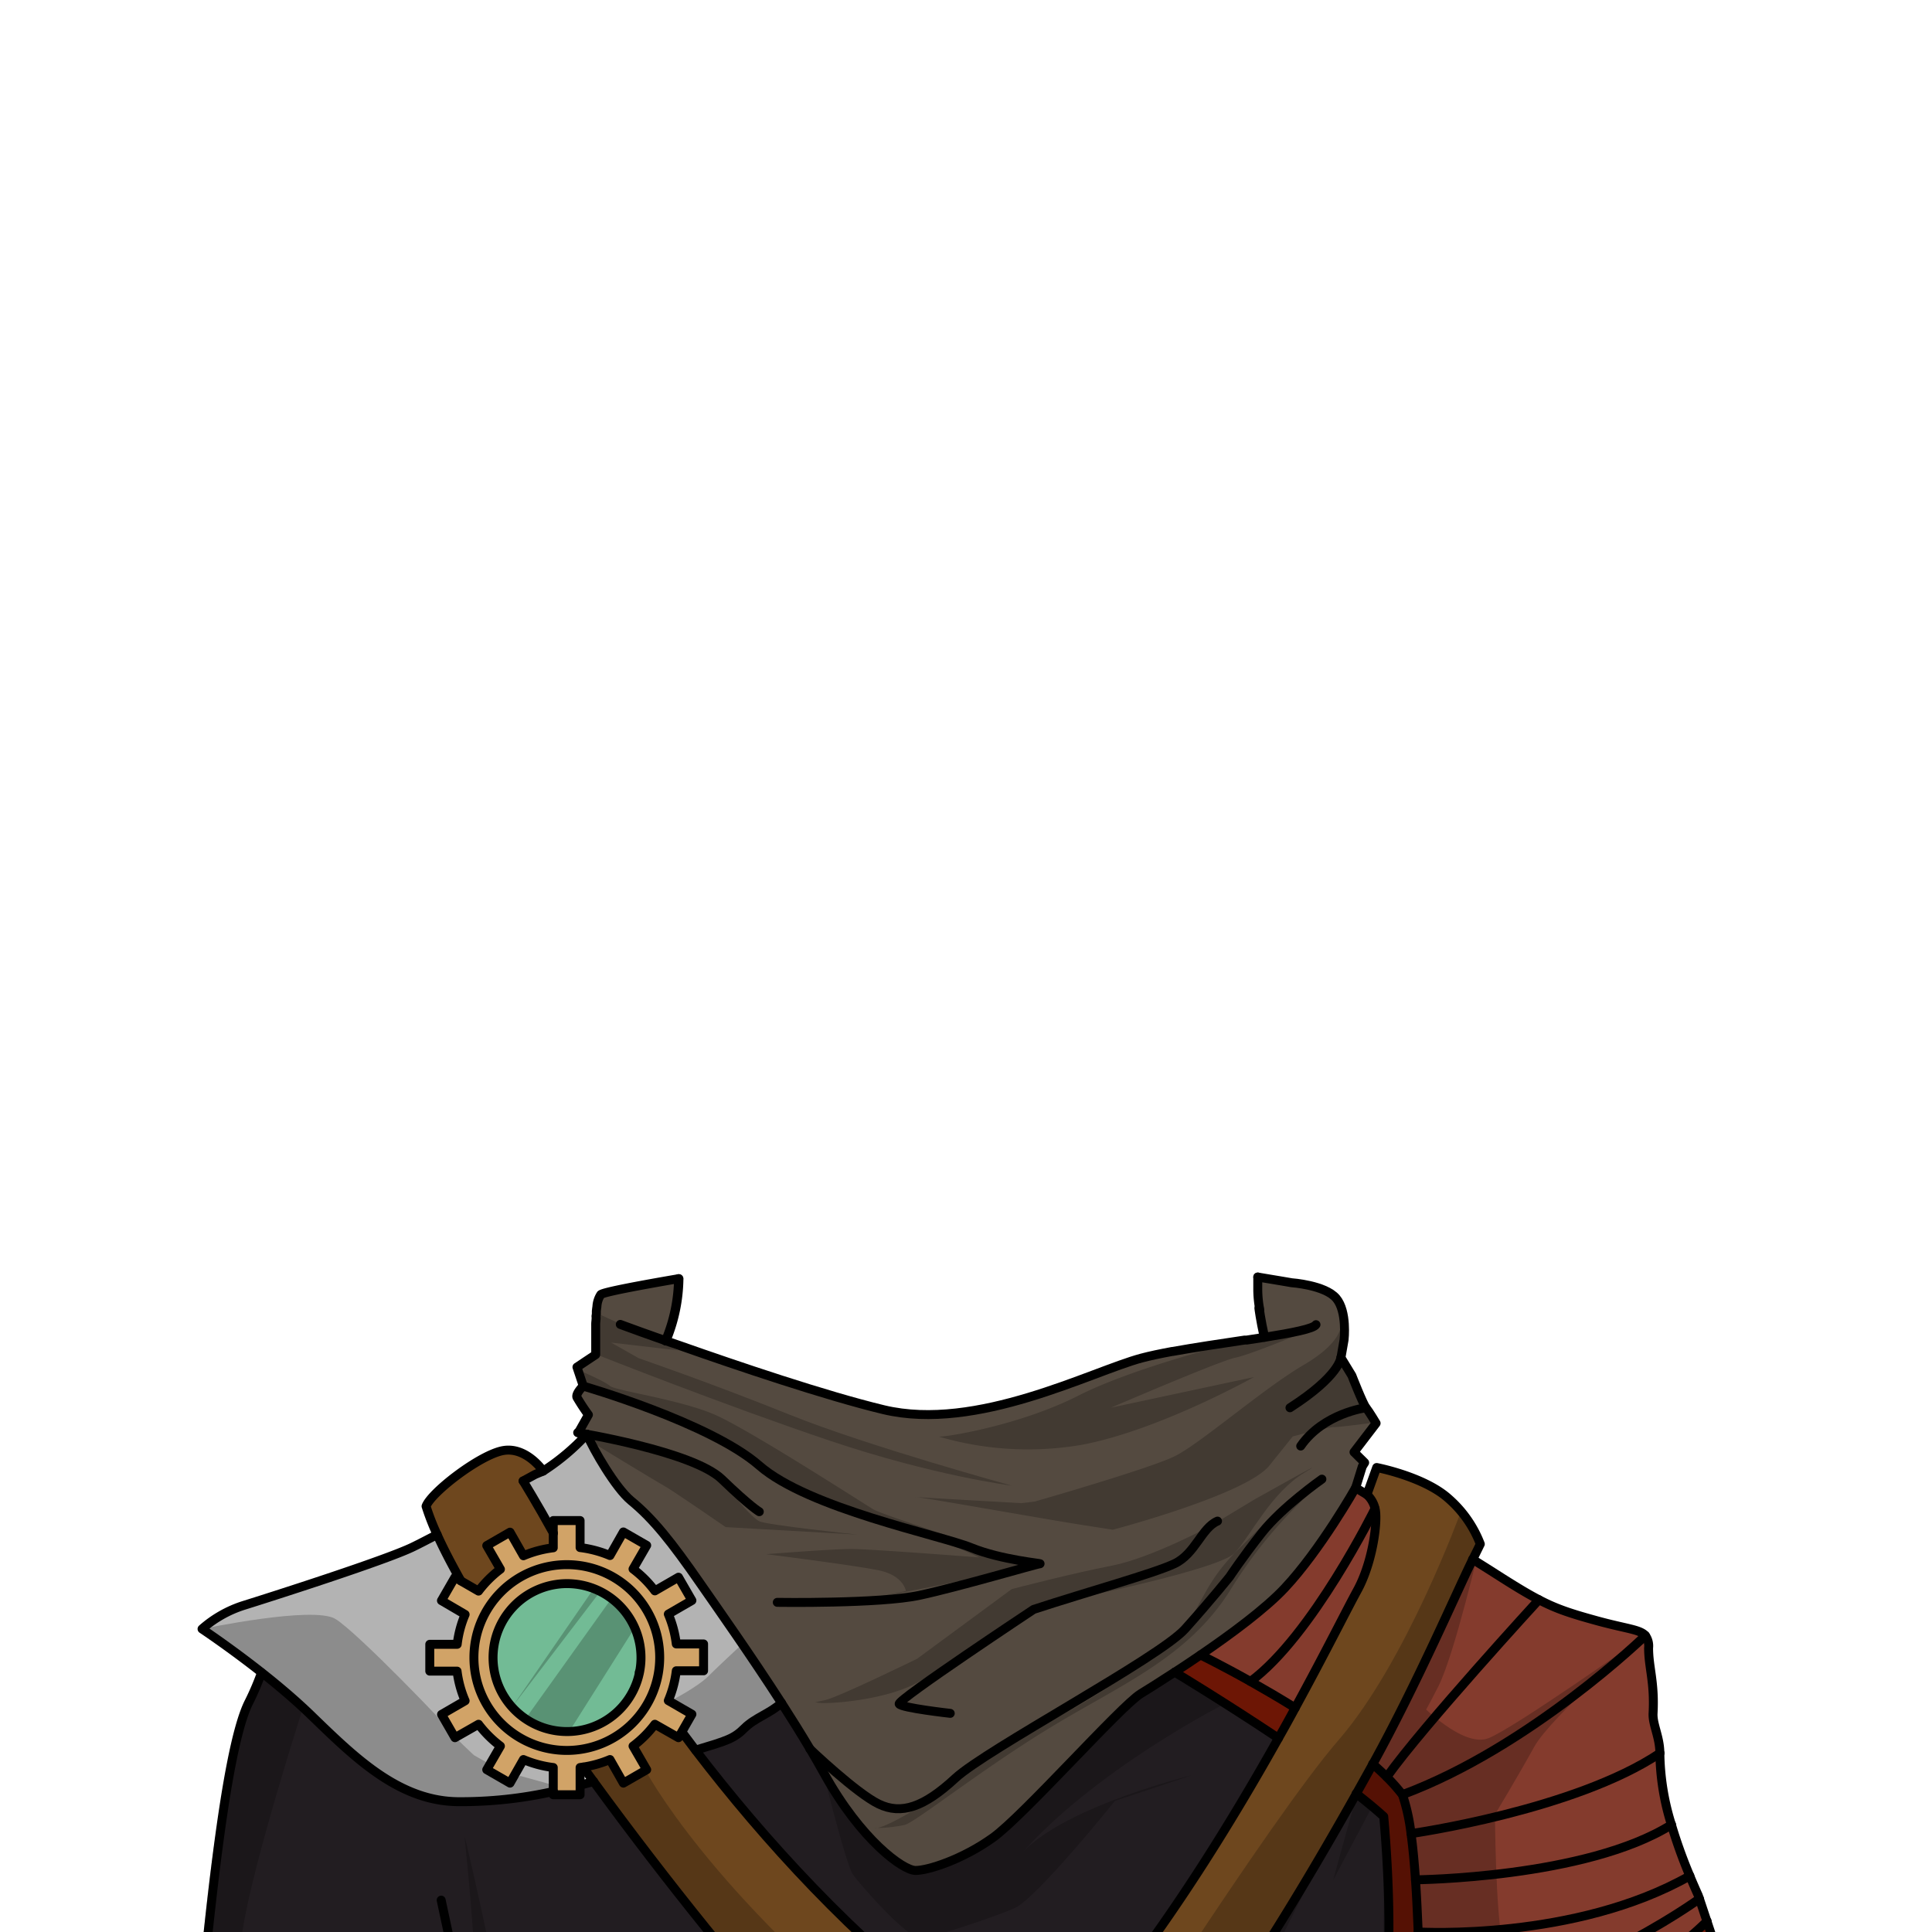 <svg xmlns="http://www.w3.org/2000/svg" viewBox="0 0 432 432">
  <defs>
    <style>.GUNDAN_CAT_OUTFIT_CAT_OUTFIT_13_cls-1{isolation:isolate;}.GUNDAN_CAT_OUTFIT_CAT_OUTFIT_13_cls-2{fill:#6e471e;}.GUNDAN_CAT_OUTFIT_CAT_OUTFIT_13_cls-3{fill:#843b2d;}.GUNDAN_CAT_OUTFIT_CAT_OUTFIT_13_cls-4{fill:#544a40;}.GUNDAN_CAT_OUTFIT_CAT_OUTFIT_13_cls-5{fill:#6d1605;}.GUNDAN_CAT_OUTFIT_CAT_OUTFIT_13_cls-6{fill:#221d21;}.GUNDAN_CAT_OUTFIT_CAT_OUTFIT_13_cls-7{fill:#d1a367;}.GUNDAN_CAT_OUTFIT_CAT_OUTFIT_13_cls-8{fill:#72bb95;}.GUNDAN_CAT_OUTFIT_CAT_OUTFIT_13_cls-9{fill:#b3b3b3;}.GUNDAN_CAT_OUTFIT_CAT_OUTFIT_13_cls-10,.GUNDAN_CAT_OUTFIT_CAT_OUTFIT_13_cls-11{fill:none;stroke:#000;stroke-linecap:round;stroke-linejoin:round;}.GUNDAN_CAT_OUTFIT_CAT_OUTFIT_13_cls-10{stroke-width:2px;}.GUNDAN_CAT_OUTFIT_CAT_OUTFIT_13_cls-11{stroke-width:2.09px;}.GUNDAN_CAT_OUTFIT_CAT_OUTFIT_13_cls-12{opacity:0.22;mix-blend-mode:multiply;}</style>
  </defs>
  <g class="GUNDAN_CAT_OUTFIT_CAT_OUTFIT_13_cls-1">
    <g id="Outfit">
      <path class="GUNDAN_CAT_OUTFIT_CAT_OUTFIT_13_cls-2" d="M323.73,334.94A25.77,25.77,0,0,1,331,345.25s-.59,1.22-1.68,3.41c-3.33,6.67-12.32,27.57-22.33,45.75-1.21,2.18-2.44,4.4-3.7,6.64-16.2,28.88-36.61,61.75-51.76,74.22-6-3.13-12.28-6.8-18.91-11.11,21.54-22.19,40.28-52.29,53.29-75.49q2-3.51,3.75-6.78c6.78-12.42,11.59-22.09,13.86-26.22,3.54-6.42,4.67-15.81,4-18.33a6.19,6.19,0,0,0-1.79-3.12l0,0,2.18-6.06S318.25,330.11,323.73,334.94Z" />
      <path class="GUNDAN_CAT_OUTFIT_CAT_OUTFIT_13_cls-2" d="M316.81,492.79,317.4,520H295.28c-40.59-8.72-90.56-36.42-114.38-62-13.46-14.46-31.82-37.21-48.15-59.61-.8-1.09-1.59-2.18-2.37-3.26a24.67,24.67,0,0,0,6.05-1.69l3,5.27,5.21-3-3.05-5.28a24.79,24.79,0,0,0,4.88-4.88l5.28,3,.71-1.24q1.49,2,3,4h0c15.33,20.05,35.26,42,59.49,60.46q9.09,6.91,17.53,12.37c6.63,4.31,12.94,8,18.91,11.11C288.13,494.51,311.81,493.32,316.81,492.79Z" />
      <path class="GUNDAN_CAT_OUTFIT_CAT_OUTFIT_13_cls-3" d="M380,424.56l-.25-.73c-.69-1.54-1.33-3-1.92-4.43a109.55,109.55,0,0,1-4.09-11.4,55.43,55.43,0,0,1-2.59-16c0-3.65-1.65-6.4-1.52-8.91.35-7-1-10.25-1-14.62a4,4,0,0,0-.72-2.78c-1.23-1.38-4.24-1.5-10.81-3.3-5.75-1.58-9-2.61-13-4.71-2.6-1.35-5.54-3.14-9.71-5.81-1.53-1-3.27-2.07-5.12-3.23-3.33,6.67-12.32,27.57-22.33,45.75,1.1,1,2.15,1.94,3.12,2.91a42,42,0,0,1,3.54,4,43.65,43.65,0,0,1,1.91,8.69c.43,3.17.75,6.71,1,10.35.27,3.89.44,7.89.6,11.63.23,6.12.39,11.59.7,14.89a8.61,8.61,0,0,0,.12,1.6c.23,1.41.87,3.37,2.67,4.21,3,1.4,37.52.07,61.12-23.12Z" />
      <path class="GUNDAN_CAT_OUTFIT_CAT_OUTFIT_13_cls-3" d="M305.67,334.22l0,0-2.54-1.53s-7.86,13.92-15.9,22.48c-4.3,4.59-11.92,10.23-18.77,14.91,0,0,4.69,2.28,11.17,5.92,3,1.7,6.47,3.71,10,5.91,6.78-12.42,11.59-22.09,13.86-26.22,3.54-6.42,4.67-15.81,4-18.33A6.19,6.19,0,0,0,305.67,334.22Z" />
      <path class="GUNDAN_CAT_OUTFIT_CAT_OUTFIT_13_cls-4" d="M302.72,324.74l2.38,2.35c-2.77,7.51-6.2,14.41-17.89,28.06-5.57,5.94-16.5,13.52-24.53,18.76h0c-21.36,11.45-31.82,38.1-55.68,44-7.4,1.13-12.79-7.75-17.2-12.76h0a81.31,81.31,0,0,1-5.71-9,.05.05,0,0,0,0,0l0,0h0c-8-14.31-18.27-28.81-27.51-42.15-8.49-14.38-16.86-16.84-23.4-28.28,1-.26-1.17-1.51-.61-2.33-1.58-1.24-2.08-.84-3.34-2.58.47-1.75,2.52-4.51,2.28-4.39-1-1.82-4.22-4.07-1.16-6.46l-1.4-4.2,4.19-2.79c-.2-17.13-.59-13.06,18.71-17a37.11,37.11,0,0,1-2.91,13.87c79.06,30.35,62.13,10.82,129.78-.21,1.4-.19,2.79-.42,4.08-.63-.88-3.91-1.18-6.43-1.18-6.43l.09,0a33.81,33.81,0,0,1-.39-7c13.22,2.25,22.35,1.07,18.56,18.05,2.4,3.24,3.62,7.62,5.65,11.26,0,.05,0,.09.08.1.7,1,1.52,2.31,2.13,3.32Z" />
      <path class="GUNDAN_CAT_OUTFIT_CAT_OUTFIT_13_cls-5" d="M382.88,433l-1.17-3.49c-23.6,23.19-58.15,24.52-61.12,23.12-1.8-.84-2.44-2.8-2.67-4.21a8.61,8.61,0,0,1-.12-1.6c-.31-3.3-.47-8.77-.7-14.89-.16-3.74-.33-7.74-.6-11.63-.24-3.64-.56-7.18-1-10.35a43.65,43.65,0,0,0-1.91-8.69,42,42,0,0,0-3.54-4c-1-1-2-1.94-3.12-2.91-1.21,2.18-2.44,4.4-3.7,6.64,2.32,1.8,4.41,3.53,6.17,5.13,2.62,29.88,0,45.26,0,45.26s-.58,2.56,2.21,6.06a7.14,7.14,0,0,0,3.26,1.6c9.78,2.89,42.91,3.34,69.87-23.46A27.64,27.64,0,0,1,382.88,433Z" />
      <path class="GUNDAN_CAT_OUTFIT_CAT_OUTFIT_13_cls-5" d="M268.44,370.06c-2,1.39-4,2.69-5.76,3.85.29.18,11.32,6.84,23.18,14.76q2-3.51,3.75-6.78c-3.53-2.2-7-4.21-10-5.91C273.13,372.34,268.44,370.06,268.44,370.06Z" />
      <path class="GUNDAN_CAT_OUTFIT_CAT_OUTFIT_13_cls-6" d="M391.08,472.88c-.53-1.83-1-3.44-1.48-4.87h0l-.05-.14c-1.08-3.34-2-5.68-2.66-7.49l-.05-.12c-.53-1.39-.94-2.47-1.23-3.46v0a11.24,11.24,0,0,1-.45-2.41,15.52,15.52,0,0,1,.1-2.9c.06-.48.12-.94.19-1.38h0c.83-5.15,2.55-7.9-.66-10.26-1.67-1.22,1-2.82,0-4.15-14.92,14.84-34.62,21.32-47.18,23.66-2.23.42-4.36.7-6.38.88s-3.91.25-5.67.24h0a40.47,40.47,0,0,1-10.39-1.26l-.21-.06a9.11,9.11,0,0,1-2.93-1.29h0a1.87,1.87,0,0,1-.32-.3c-2.79-3.5-2.21-6.06-2.21-6.06s2.57-15.06.08-44.34v0c0-.29-.05-.58-.08-.88-.8-.73-1.67-1.48-2.6-2.26-.69-.58-1.42-1.17-2.17-1.77h0l-1.39-1.09-2.9,5.15c-15.44,27.09-34,56.37-48.17,68.48-.23.21-.46.4-.69.59,5.41,2.84,10.54,5.24,15.37,7.25l.06,0h0c27.83,11.62,45.64,10.69,49.9,10.24L317.4,520h82.18S395.51,488.26,391.08,472.88Z" />
      <path class="GUNDAN_CAT_OUTFIT_CAT_OUTFIT_13_cls-6" d="M163.9,446.55H124.8l-2,8.15h2v3.53a6.38,6.38,0,0,0,6.37,6.38h26.28a6.38,6.38,0,0,0,6.37-6.38V454.7h2Zm0,27H124.8l-2,8.15h2v3.53a6.38,6.38,0,0,0,6.37,6.38h26.28a6.38,6.38,0,0,0,6.37-6.38v-3.53h2Zm0,27H124.8l-2,8.15h2v3.53a6.38,6.38,0,0,0,6.37,6.38h26.28a6.38,6.38,0,0,0,6.37-6.38v-3.53h2Zm125.41,18.06c-2.49-.63-5-1.33-7.56-2.09l-.12,0a266.05,266.05,0,0,1-51.69-22.18l-.28-.15q-2.58-1.44-5.11-2.91l-1.31-.78c-17.06-10.09-32.11-21.46-42.34-32.44-2.22-2.39-4.58-5-7-7.8q-2.6-3-5.33-6.18c-3.88-4.55-7.93-9.47-12.06-14.61l-.14-.18c-7.83-9.76-15.94-20.34-23.59-30.84-1,.29-2,.55-3,.81v2.11h-6v-.69h0a95.26,95.26,0,0,1-21.4,2.27,27.13,27.13,0,0,1-9-1.67c-5.41-1.93-10.26-5.37-14.87-9.35l0,0c-3.18-2.75-6.24-5.76-9.29-8.7-.44-.43-.9-.86-1.36-1.28h0l-.1-.09c-.08-.07-.2-.19-.4-.36l-.27-.25a1.22,1.22,0,0,0-.17-.15c-.62-.57-1.25-1.13-1.89-1.69-2-1.73-4.06-3.43-6.06-5l-.38-.3c-.25.72-.55,1.52-.92,2.42-.53,1.29-1.19,2.77-2,4.46C50,392.26,46.46,434.66,45.18,444c-.34,2.49-.73,5.59-1.11,8.8h0c-1,8.82-2,18.46-2,18.46s-2.45,13-4.19,21.77-1.75,21.33-1.75,21.33l2.1,5.6H295.28Q292.33,519.32,289.31,518.55Z" />
      <path class="GUNDAN_CAT_OUTFIT_CAT_OUTFIT_13_cls-6" d="M215,451.79q9.09,6.91,17.53,12.37c21.54-22.19,40.28-52.29,53.29-75.49C274,380.75,263,374.09,262.68,373.91h0c-3.44,2.24-6.22,4-7.61,4.83-4.54,2.8-26.21,27.26-33,32.16s-14.5,7.34-17.3,7.34-12.23-6.82-20.45-21.67c-1-1.79-2.05-3.63-3.16-5.51-2-3.37-4.17-6.84-6.38-10.28-2.53,2.35-5.93,3.3-8.28,5.65s-3.91,2.8-10.91,4.9C170.88,411.38,190.81,433.35,215,451.79Z" />
      <path class="GUNDAN_CAT_OUTFIT_CAT_OUTFIT_13_cls-7" d="M157.4,373.63v-6h-6.1a24.78,24.78,0,0,0-1.78-6.67l5.27-3.05-3-5.2-5.28,3.05a24.58,24.58,0,0,0-4.88-4.89l3.05-5.28-5.21-3-3,5.27a25,25,0,0,0-6.68-1.78V340h-6v6.09a24.78,24.78,0,0,0-6.67,1.78l-3-5.27-5.2,3,3.05,5.28a24.89,24.89,0,0,0-4.89,4.89l-3.93-2.27h0l-1.34-.77-3,5.2L104,361a24.4,24.4,0,0,0-1.77,6.67H96.1v6h6.1A24.4,24.4,0,0,0,104,380.3l-5.27,3.05,2.36,4.08,0,.07.6,1.05.17-.1,5.1-2.94a25.12,25.12,0,0,0,4.89,4.88l-2.36,4.09-.69,1.19.69.4,4.51,2.6,3-5.27a24.78,24.78,0,0,0,6.67,1.78v6.09h6v-6.09l.63-.09a24.67,24.67,0,0,0,6.05-1.69l.29.5.06.11,2.5,4.34h0l.18.32,4.82-2.78.06,0,.33-.19-3.05-5.28a24.79,24.79,0,0,0,4.88-4.88l5.28,3,.71-1.24.95-1.63,1.34-2.33-.41-.24-4.86-2.81a24.78,24.78,0,0,0,1.78-6.67Zm-30.65,17.76a20.77,20.77,0,1,1,20.76-20.76A20.77,20.77,0,0,1,126.75,391.39Z" />
      <path class="GUNDAN_CAT_OUTFIT_CAT_OUTFIT_13_cls-8" d="M126.21,354.11A16.53,16.53,0,0,1,143,373.91h0a16.53,16.53,0,1,1-16.74-19.81Z" />
      <path class="GUNDAN_CAT_OUTFIT_CAT_OUTFIT_13_cls-7" d="M126.75,349.86a20.77,20.77,0,1,0,20.76,20.77A20.77,20.77,0,0,0,126.75,349.86ZM143,373.92a16.61,16.61,0,0,1-15.66,13.22h-.86a16.52,16.52,0,1,1,6.32-31.91,16.16,16.16,0,0,1,4,2.21A16.54,16.54,0,0,1,141.9,364h0a16.54,16.54,0,0,1,1,9.87Z" />
      <path class="GUNDAN_CAT_OUTFIT_CAT_OUTFIT_13_cls-9" d="M156.5,353.93c-6.3-9.09-10.49-14.33-15.38-18.35-3.5-2.87-8.42-11.41-9.89-14.88-1.59.62-6.79,7-9.77,8.23l-1.79.75-2.7,1.47s3.1,5,6.77,11.67V340h6v6.09a25,25,0,0,1,6.68,1.78l3-5.27,5.21,3-3.05,5.28a24.58,24.58,0,0,1,4.88,4.89l5.28-3.05,3,5.2L149.52,361a24.78,24.78,0,0,1,1.78,6.67h6.1v6h-6.1a24.78,24.78,0,0,1-1.78,6.67l5.27,3.05-2.29,4q1.49,2,3,4h0c7-2.1,8.5-2.49,10.91-4.9s5.75-3.3,8.28-5.65C167.93,370.22,160.67,360,156.5,353.93Z" />
      <path class="GUNDAN_CAT_OUTFIT_CAT_OUTFIT_13_cls-9" d="M114,398.67l-5.2-3,3.05-5.28a25.12,25.12,0,0,1-4.89-4.88l-5.27,3-3-5.2L104,380.3a24.4,24.4,0,0,1-1.77-6.67H96.1v-6h6.1A24.4,24.4,0,0,1,104,361L98.7,357.9l3-5.2,1.34.77c-2.13-3.79-3.93-7.26-5.31-10.33-2.24,1.17-4.14,2.15-5.38,2.75-6.12,3-32.33,11.36-37.92,13.1a25.93,25.93,0,0,0-9.26,5.25s6.24,4.16,13.3,9.72c3.57,2.81,7.35,6,10.64,9.15,9.78,9.44,19.74,19.57,33.2,19.75a94.87,94.87,0,0,0,21.42-2.28v-5.4a24.78,24.78,0,0,1-6.67-1.78Z" />
      <path class="GUNDAN_CAT_OUTFIT_CAT_OUTFIT_13_cls-2" d="M123.74,342.82v3.25a24.78,24.78,0,0,0-6.67,1.78l-3-5.27-5.2,3,3.05,5.28a24.89,24.89,0,0,0-4.89,4.89l-3.93-2.27h0c-2.13-3.79-3.93-7.26-5.31-10.33a52,52,0,0,1-2.47-6.34c1.17-3.15,12.24-11.65,17.36-12.47s8.83,4.6,8.83,4.6l-1.79.75-2.7,1.47S120.07,336.16,123.74,342.82Z" />
      <path class="GUNDAN_CAT_OUTFIT_CAT_OUTFIT_13_cls-10" d="M147.51,370.63a20.77,20.77,0,1,1-20.76-20.77A20.76,20.76,0,0,1,147.51,370.63Z" />
      <path class="GUNDAN_CAT_OUTFIT_CAT_OUTFIT_13_cls-10" d="M103.05,353.47l-1.34-.77-3,5.2L104,361a24.4,24.4,0,0,0-1.77,6.67H96.1v6h6.1A24.4,24.4,0,0,0,104,380.3l-5.27,3.05,3,5.2,5.27-3a25.12,25.12,0,0,0,4.89,4.88l-3.05,5.28,5.2,3,3-5.27a24.78,24.78,0,0,0,6.67,1.78v6.09h6v-6.09l.63-.09a24.67,24.67,0,0,0,6.05-1.69l3,5.27,5.21-3-3.05-5.28a24.79,24.79,0,0,0,4.88-4.88l5.28,3,.71-1.24,2.29-4-5.27-3.05a24.78,24.78,0,0,0,1.78-6.67h6.1v-6h-6.1a24.78,24.78,0,0,0-1.78-6.67l5.27-3.05-3-5.2-5.28,3.05a24.58,24.58,0,0,0-4.88-4.89l3.05-5.28-5.21-3-3,5.27a25,25,0,0,0-6.68-1.78V340h-6v6.09a24.78,24.78,0,0,0-6.67,1.78l-3-5.27-5.2,3,3.05,5.28a24.89,24.89,0,0,0-4.89,4.89l-3.93-2.27" />
      <path class="GUNDAN_CAT_OUTFIT_CAT_OUTFIT_13_cls-10" d="M143,373.92a16.54,16.54,0,1,1,.32-2.75,16.61,16.61,0,0,1-.32,2.75" />
      <path class="GUNDAN_CAT_OUTFIT_CAT_OUTFIT_13_cls-10" d="M138.7,296.14l1.17.43h0c1.62.6,4.81,1.76,9,3.23l2.91,1c13,4.58,32.74,11.27,45.79,14.41,20.86,5,46.37-8.51,57.67-11.54,1.91-.51,4.27-1,6.86-1.48l.1,0c5-.9,10.8-1.76,16.11-2.55l.1,0,.1,0,.13,0h0l.15,0c1.36-.2,2.68-.41,3.93-.61,6.24-1,11-1.93,11.54-2.83" />
      <path class="GUNDAN_CAT_OUTFIT_CAT_OUTFIT_13_cls-11" d="M151.77,285.94a37.11,37.11,0,0,1-2.91,13.87" />
      <path class="GUNDAN_CAT_OUTFIT_CAT_OUTFIT_13_cls-10" d="M131.23,320.7a49.94,49.94,0,0,1-9.77,8.23l-1.79.75-2.7,1.47" />
      <path class="GUNDAN_CAT_OUTFIT_CAT_OUTFIT_13_cls-10" d="M174.74,380.78c-2.53,2.35-5.93,3.3-8.28,5.65s-3.91,2.8-10.91,4.9" />
      <path class="GUNDAN_CAT_OUTFIT_CAT_OUTFIT_13_cls-10" d="M97.74,343.14c-2.24,1.17-4.14,2.15-5.38,2.75-6.12,3-32.33,11.36-37.92,13.1a25.93,25.93,0,0,0-9.26,5.25s6.24,4.16,13.3,9.72c3.57,2.81,7.35,6,10.64,9.15,9.78,9.44,19.74,19.57,33.2,19.75a94.87,94.87,0,0,0,21.42-2.28" />
      <path class="GUNDAN_CAT_OUTFIT_CAT_OUTFIT_13_cls-10" d="M132.75,398.35c-1,.29-2,.55-3,.81" />
      <path class="GUNDAN_CAT_OUTFIT_CAT_OUTFIT_13_cls-10" d="M151.77,285.94l-.18,0c-7.75,1.33-16.6,2.95-17.25,3.53a5.53,5.53,0,0,0-.87,2.7c-.05.32-.09.64-.13,1,0,.13,0,.26,0,.39s0,.4-.05.59,0,.32,0,.48c0,.47-.07.92-.09,1.32,0,.08,0,.15,0,.22a2.35,2.35,0,0,0,0,.26c0,.67,0,1.11,0,1.11v5.36l-4.19,2.79,1.4,4.2s-1.75,1.74-1.4,2.56a45.21,45.21,0,0,0,2.56,3.9s-1.12,2-2.25,4" />
      <path class="GUNDAN_CAT_OUTFIT_CAT_OUTFIT_13_cls-10" d="M281.24,285.55c4.69.77,7.55,1.27,7.55,1.27s7.51.52,10,3.49,1.75,9.27,1.75,9.27l-.7,4,2.44,4s2.45,6.29,3.15,7.16,2.27,3.5,2.27,3.5l-4.94,6.46,2.38,2.35-.53.86-1.47,4.72s-7.85,13.92-15.89,22.48c-4.3,4.59-11.92,10.23-18.77,14.91-2,1.39-4,2.69-5.76,3.85" />
      <path class="GUNDAN_CAT_OUTFIT_CAT_OUTFIT_13_cls-10" d="M131.23,320.7c1.47,3.47,6.39,12,9.89,14.88,4.89,4,9.08,9.26,15.38,18.35,4.17,6,11.43,16.29,18.24,26.85,2.21,3.44,4.38,6.91,6.38,10.28,1.11,1.88,2.17,3.72,3.16,5.51,8.22,14.85,17.65,21.67,20.45,21.67s10.48-2.45,17.3-7.34,28.49-29.36,33-32.16c1.39-.85,4.17-2.59,7.61-4.83" />
      <path class="GUNDAN_CAT_OUTFIT_CAT_OUTFIT_13_cls-10" d="M130.26,309.89s28.51,8.21,39.52,17.82,40.54,15.56,47.36,18.35,16.25,3.55,15.38,3.61-18,5.13-26.92,7.05-31.8,1.57-31.8,1.57" />
      <path class="GUNDAN_CAT_OUTFIT_CAT_OUTFIT_13_cls-10" d="M129.17,320.34s25.75,4.17,32.22,10.4,8.39,7.28,8.39,7.28" />
      <path class="GUNDAN_CAT_OUTFIT_CAT_OUTFIT_13_cls-10" d="M212.48,383.11s-10.9-1.22-11.42-2.1,30.06-21.14,30.06-21.14c12.23-4,26.74-8,31.45-10.2s6.06-8,9.67-9.55" />
      <path class="GUNDAN_CAT_OUTFIT_CAT_OUTFIT_13_cls-10" d="M305.39,314.78s-9.49,1.22-14.55,8.56" />
      <path class="GUNDAN_CAT_OUTFIT_CAT_OUTFIT_13_cls-10" d="M295.58,330.74s-8.89,6.23-13.43,12-7.17,9.79-7.17,9.79-4.19,5.24-10,11.71-44.39,26.91-51.38,33.38-12.06,8.21-17.12,5.76-15.4-12.32-15.4-12.32" />
      <path class="GUNDAN_CAT_OUTFIT_CAT_OUTFIT_13_cls-10" d="M299.8,303.6s-.18,4-11.36,11.18" />
      <path class="GUNDAN_CAT_OUTFIT_CAT_OUTFIT_13_cls-10" d="M98.65,424.88s4.66,21.9,5.59,25.4a267,267,0,0,1,6.76,35c1.63,14.91-.93,34.72-.93,34.72S108,482.9,104,476.14s-10.72-34.49-10.72-34.49" />
      <line class="GUNDAN_CAT_OUTFIT_CAT_OUTFIT_13_cls-10" x1="142.95" y1="373.92" x2="142.95" y2="373.91" />
      <path class="GUNDAN_CAT_OUTFIT_CAT_OUTFIT_13_cls-10" d="M152.5,387.31q1.49,2,3,4h0c15.33,20.05,35.26,42,59.49,60.46q9.09,6.91,17.53,12.37c6.63,4.31,12.94,8,18.91,11.11,36.65,19.24,60.33,18.05,65.33,17.52" />
      <path class="GUNDAN_CAT_OUTFIT_CAT_OUTFIT_13_cls-10" d="M123.74,342.82c-3.67-6.66-6.77-11.67-6.77-11.67" />
      <path class="GUNDAN_CAT_OUTFIT_CAT_OUTFIT_13_cls-10" d="M295.28,520c-40.59-8.72-90.56-36.42-114.38-62-13.46-14.46-31.82-37.21-48.15-59.61-.8-1.09-1.59-2.18-2.37-3.26" />
      <path class="GUNDAN_CAT_OUTFIT_CAT_OUTFIT_13_cls-10" d="M121.46,328.93s-3.7-5.41-8.83-4.6-16.19,9.32-17.36,12.47a52,52,0,0,0,2.47,6.34c1.38,3.07,3.18,6.54,5.31,10.33h0" />
      <path class="GUNDAN_CAT_OUTFIT_CAT_OUTFIT_13_cls-10" d="M305.65,334.2l2.18-6.06s10.42,2,15.9,6.8A25.77,25.77,0,0,1,331,345.25s-.59,1.22-1.68,3.41c-3.33,6.67-12.32,27.57-22.33,45.75-1.21,2.18-2.44,4.4-3.7,6.64-16.2,28.88-36.61,61.75-51.76,74.22" />
      <path class="GUNDAN_CAT_OUTFIT_CAT_OUTFIT_13_cls-10" d="M232.57,464.16c21.54-22.19,40.28-52.29,53.29-75.49q2-3.51,3.75-6.78c6.78-12.42,11.59-22.09,13.86-26.22,3.54-6.42,4.67-15.81,4-18.33a6.19,6.19,0,0,0-1.79-3.12" />
      <path class="GUNDAN_CAT_OUTFIT_CAT_OUTFIT_13_cls-10" d="M384.75,435.64c-27,26.8-60.09,26.35-69.87,23.46a7.14,7.14,0,0,1-3.26-1.6c-2.79-3.5-2.21-6.06-2.21-6.06s2.62-15.38,0-45.26c-1.76-1.6-3.85-3.33-6.17-5.13" />
      <path class="GUNDAN_CAT_OUTFIT_CAT_OUTFIT_13_cls-10" d="M285.86,388.67C274,380.75,263,374.09,262.68,373.91h0" />
      <path class="GUNDAN_CAT_OUTFIT_CAT_OUTFIT_13_cls-10" d="M306.94,394.41c1.1,1,2.15,1.94,3.12,2.91a42,42,0,0,1,3.54,4,43.65,43.65,0,0,1,1.91,8.69c.43,3.17.75,6.71,1,10.35.27,3.89.44,7.89.6,11.63.23,6.12.39,11.59.7,14.89a8.61,8.61,0,0,0,.12,1.6c.23,1.41.87,3.37,2.67,4.21,3,1.4,37.52.07,61.12-23.12" />
      <path class="GUNDAN_CAT_OUTFIT_CAT_OUTFIT_13_cls-10" d="M268.44,370.06s4.69,2.28,11.17,5.92c3,1.7,6.47,3.71,10,5.91" />
      <path class="GUNDAN_CAT_OUTFIT_CAT_OUTFIT_13_cls-10" d="M303.11,332.67l2.54,1.53,0,0" />
      <path class="GUNDAN_CAT_OUTFIT_CAT_OUTFIT_13_cls-10" d="M329.27,348.66c1.85,1.16,3.59,2.25,5.12,3.23,4.17,2.67,7.11,4.46,9.71,5.81,4,2.1,7.26,3.13,13,4.71,6.57,1.8,9.58,1.92,10.81,3.3a4,4,0,0,1,.72,2.78c0,4.37,1.38,7.63,1,14.62-.13,2.51,1.51,5.26,1.52,8.91a55.43,55.43,0,0,0,2.59,16,109.55,109.55,0,0,0,4.09,11.4c.59,1.42,1.23,2.89,1.92,4.43l.25.73,1.67,5,1.17,3.49a27.64,27.64,0,0,0,1.87,2.61c1.06,1.33-1.63,2.93,0,4.15,3.49,2.56,1.16,5.59.46,11.65s1.4,6.06,5.83,21.44,8.5,47.07,8.5,47.07H38.19l-2.1-5.6s0-12.58,1.75-21.33S42,471.25,42,471.25,43.89,453.3,45.18,444,50,392.26,55.54,380.84A60.78,60.78,0,0,0,58.48,374" />
      <path class="GUNDAN_CAT_OUTFIT_CAT_OUTFIT_13_cls-10" d="M367.91,365.72s-25.65,24.91-54.31,35.57" />
      <path class="GUNDAN_CAT_OUTFIT_CAT_OUTFIT_13_cls-10" d="M315.51,410s36.6-5.2,55.68-18" />
      <path class="GUNDAN_CAT_OUTFIT_CAT_OUTFIT_13_cls-10" d="M316.5,420.33S354.65,420,373.77,408" />
      <path class="GUNDAN_CAT_OUTFIT_CAT_OUTFIT_13_cls-10" d="M317.09,432h0c.65,0,35.1,2,60.77-12.56" />
      <path class="GUNDAN_CAT_OUTFIT_CAT_OUTFIT_13_cls-10" d="M380,424.56s-30.71,22.38-62.12,23.89" />
      <path class="GUNDAN_CAT_OUTFIT_CAT_OUTFIT_13_cls-10" d="M344.1,357.7s-26.06,28.4-34,39.62" />
      <path class="GUNDAN_CAT_OUTFIT_CAT_OUTFIT_13_cls-10" d="M307.45,337.34s-14,28.43-27.84,38.64h0" />
      <path class="GUNDAN_CAT_OUTFIT_CAT_OUTFIT_13_cls-10" d="M281.24,285.55c0,.17,0,.34,0,.51,0,.54,0,1.09,0,1.64,0,.25,0,.49,0,.73a24.79,24.79,0,0,0,.36,3.95l0,.14.06.31" />
      <path class="GUNDAN_CAT_OUTFIT_CAT_OUTFIT_13_cls-11" d="M281.54,292.54s.3,2.52,1.18,6.43" />
      <g class="GUNDAN_CAT_OUTFIT_CAT_OUTFIT_13_cls-12">
        <path d="M133.72,303s28.19,11.18,51.73,19.11,40.77,10.08,40.77,10.08-32.15-8.81-49.63-15.85-33.78-12.64-33.78-12.64l-6.18-3.5,15,1.75-18.36-8.41Z" />
        <path d="M130.72,310s24.35,6.7,31,12.31,24.08,15.51,36.31,18.54A112.09,112.09,0,0,1,219,348.25s-24.23-1.89-28.66-1.89-19,1.16-19,1.16,19.57,2.45,25.16,3.61,6.06,4.62,6.06,4.62l-11.17,2.32s37.77-7.18,39-7.87-32.51-11.15-35.07-12.68-27.61-17.73-35.42-21.16-22.37-5.41-23.53-6.47-7.23-3.64-7.23-3.64Z" />
        <path d="M131.93,322.22s14.72,9,16.47,9.94,13.86,9.3,13.86,9.3l29.48,1.68s-20.39-2.14-22-3-5.52-5.33-5.54-6-7.45-6.29-7.92-6.5S134,321.22,134,321.22Z" />
        <path d="M299.8,296.14s.64,3.85-8.33,9.09-23.11,17.59-28.8,20.39-31.32,10.14-31.32,10.14l-2.91.35s-25.17-1.4-23.89-1.4,28,4.77,36.12,6.06l8.15,1.28s29.71-7.81,35-14.33l5.24-6.53s8.4-2.21,9.09-2.09,9.4-1.05,9.4-1.05-4.25-6.35-5.06-8.42-2-5.3-2-5.3l-.21-3.51A9.69,9.69,0,0,0,299.8,296.14Z" />
        <path d="M270.5,341.32s-13.26,7.11-21.91,8.77-22.37,5.24-22.37,5.24L205.08,370.9s-17.48,8.55-20.54,9.24-2.53.41-1.13.64,13.56-.42,21.1-4.22,23.2-16.51,29.31-17.74,38.86-7.86,42.32-11.62,8.1-13.45,15.53-17.91-11.18,6-11.18,6Z" />
        <path d="M294.73,332.21a103.75,103.75,0,0,0-19.66,23.38c-9.44,15-24.21,21-39.85,30.47s-30.32,21.26-32.94,22a33.42,33.42,0,0,1-6.81.7s1,.87,10.66-5.07,10.83-11,23.41-16.34,31.81-18.7,35.48-23.68,4.82-10.21,11.54-16.9,11.51-11.56,13.05-12.62A20.46,20.46,0,0,1,294.73,332.21Z" />
        <path d="M276.15,303.6c-3.39.69-27,10.85-27.77,11.17l32-6.85c-.64.36-21.45,11.92-38.43,15.13a71,71,0,0,1-32.09-1.84h0c1.17.26,18.18-2.48,31.23-9.12,12.64-6.43,35.51-12.07,37.26-12.46l.1,0,.13,0h0c1.4-.16,12.68-1.47,12.2-1.36S279.58,302.9,276.15,303.6Z" />
        <path d="M103.89,410.73c-.08-.87,12.24,51,12.24,68.85l2.62-18.7s1.92,48.94-5.25,59.07H100.4S91.66,464.38,88,453c16.08,39.67,18,47.47,18,47.47s-7.85-60.49-8.9-66.83C106.86,458.61,108.09,452.67,103.89,410.73Z" />
        <path d="M67.75,381.83s-11.22,34.86-13.49,49.7-2.79,20.37-2.79,26,6.11,37.44,7,41.81-14.39-46.54-14.39-46.54,2.46-61.28,15.06-78.93Z" />
        <path d="M45.18,364.24S70.08,359,75,362s25.53,24.49,26.13,25.54,4.88,4.95,4.88,4.95l3.52,2v2.26l4.52,1.92,2.28-1.57,7.44,2.06v1.42s-16.94,5.66-30.23.69-26.75-20.95-32.35-25.41S45.18,364.24,45.18,364.24Z" />
        <polygon points="132.75 355.23 114.49 381.72 133.95 356.2 132.75 355.23" />
        <path d="M136.71,357.45l-19.54,27.33s5.44,2.38,7.78,2.37h2.34L141.91,364Z" />
        <path d="M144.35,395.86s14.07,27,57.41,61.66c-19-20.06-21.95-25.45-21.95-25.45s48.9,41.52,82.87,61.82,54.13,17.56,54.13,17.56l.35,8.5h-25s-41.28-12.83-68.93-29.54-49.33-38.57-66.75-61-25.86-33.94-25.86-33.94l6.1-1.52s2.31,4.44,2.56,4.44S144.35,395.86,144.35,395.86Z" />
        <path d="M303.24,401.78s-15.8,27.3-24.22,48.27-12.11,32.5-12.11,32.5l-16.92-9-6.6-2.71s40.63-64.15,55.86-81.69S326.65,338,326.65,338l4.3,7.29s-5.64,24.41-9.31,31.75-13.28,24-13.28,24l-10.25,19.33Z" />
        <path d="M317.4,380.83s9.66,10.08,15.42,7.84,35.1-23,35.1-23-21.09,18.1-24.86,24.92-8.78,15.12-8.78,15.12.12,21.75,1.69,28.57,26.25,4.19,28,4.54,9.51-3.84,9.51-3.84-5,9.4-11.95,13.43-23.6,11.68-28.84,12.05-14.68,1-15.49,0-5.22-2.7-5.22-2.7-3.25,1.5-2.89-9.77.43-41,.43-41l-4.85-4.92Z" />
        <path d="M269.63,378.2l-6.95-4.29s-5.18,1.85-11.42,8.09S225.71,408,220,411.7s-14,7.48-16.23,6.36a38.24,38.24,0,0,1-14-12.89c-5-7.68-5.75-9.08-5.75-9.08s5.16,20.84,6.68,23,12.47,14.81,15.49,14.35,15.76-4.66,20.64-6.76,22.47-24,22.47-24l17.13-5.71s-28.55,7-38,17.48c16.42-18.64,44.73-33.11,44.73-33.11Z" />
        <path d="M166,367.59s-5.17,4.78-7.53,7.14-7.69,5.15-7.69,5.15l3.64,3.23-1.87,5.16a41.34,41.34,0,0,0,3.69,2.87c.2-.06,8.62-3.35,10.27-4.71s8.28-4.24,8.28-4.24l.15-1.18Z" />
      </g>
    </g>
  </g>
</svg>
